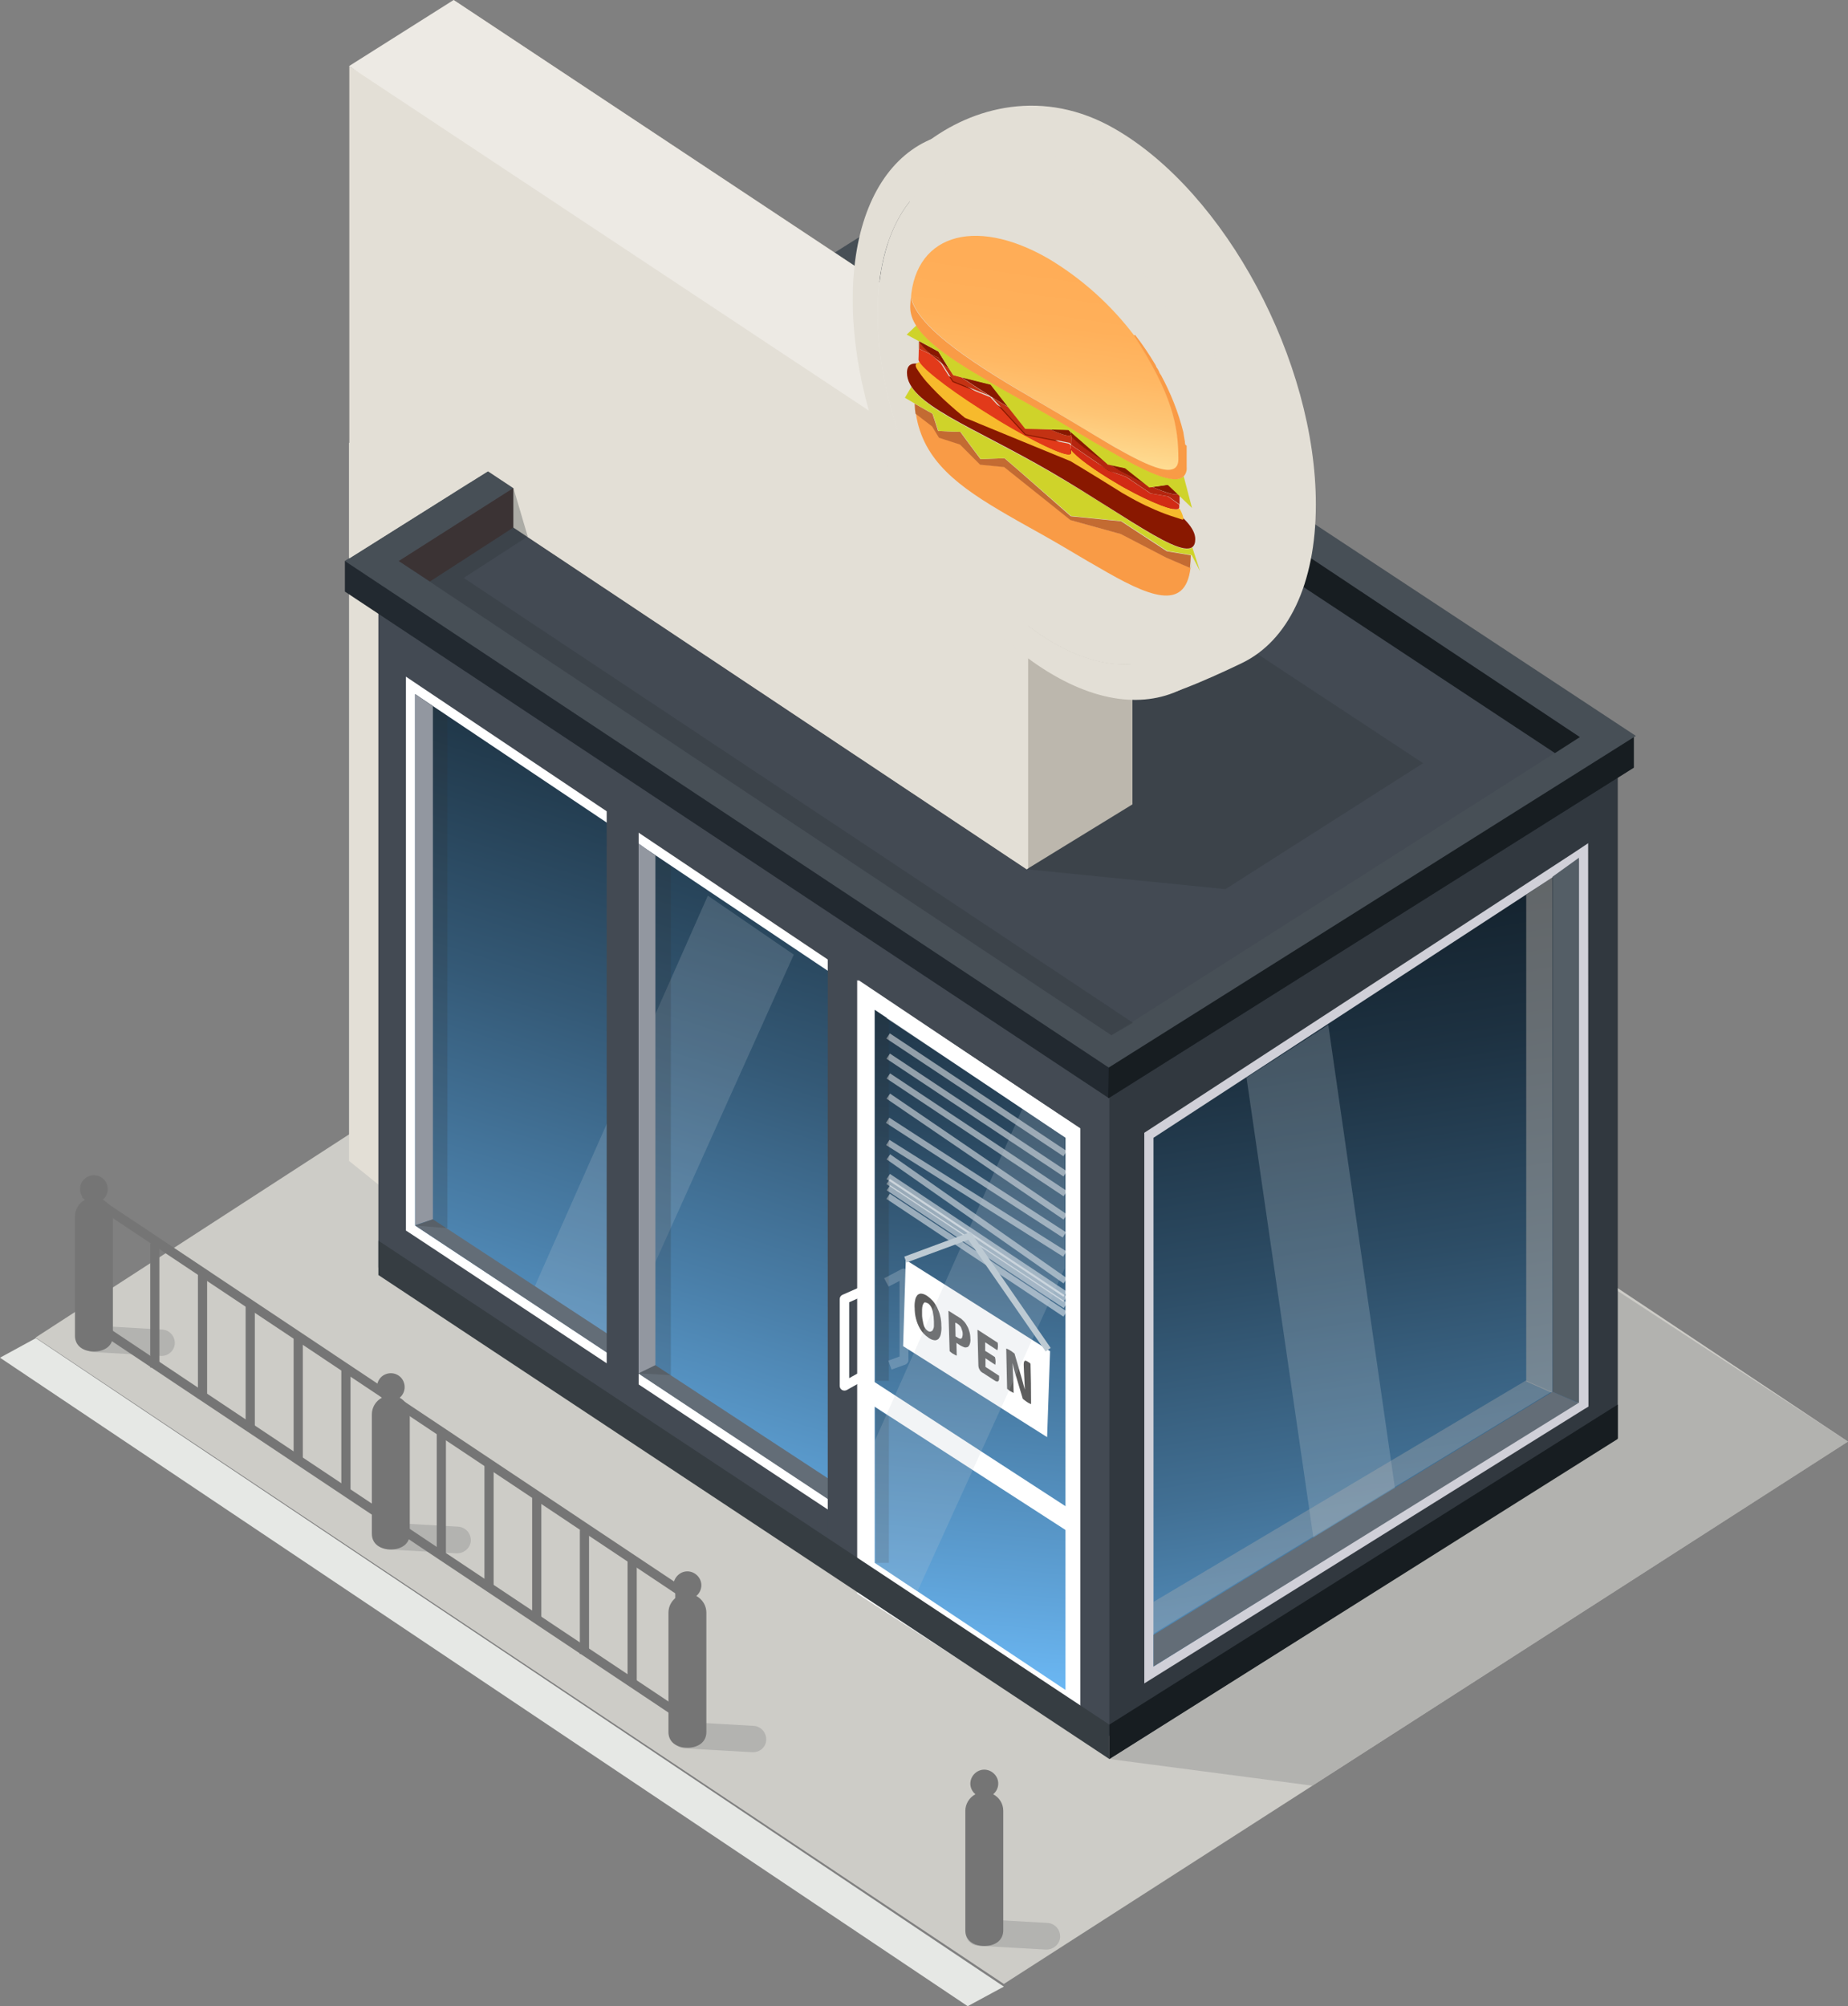 <?xml version="1.0" encoding="utf-8"?>
<!-- Generator: Adobe Illustrator 22.1.0, SVG Export Plug-In . SVG Version: 6.00 Build 0)  -->
<svg version="1.1" id="Layer_1" xmlns="http://www.w3.org/2000/svg" xmlns:xlink="http://www.w3.org/1999/xlink" x="0px" y="0px"
	 viewBox="0 0 623.7 676.9" style="enable-background:new 0 0 623.7 676.9;" xml:space="preserve">
<rect x="0" y="0" width="623.7" height="676.9" fill="#808080" stroke="none"/>
<style type="text/css">
	.st0{fill:#CDCCC7;}
	.st1{fill:#E3DFD6;}
	.st2{opacity:0.5;fill:#999999;enable-background:new    ;}
	.st3{fill:#434A53;}
	.st4{fill:#31383F;}
	.st5{fill:#F99770;}
	.st6{fill:url(#SVGID_1_);}
	.st7{fill:#FFFFFF;}
	.st8{fill:#ABB1BD;}
	.st9{opacity:0.4;}
	.st10{opacity:0.5;}
	.st11{fill:#BDCAD3;}
	.st12{fill:url(#SVGID_2_);}
	.st13{fill:#D0D0D8;}
	.st14{fill:#545E66;}
	.st15{fill:#AFA9A3;}
	.st16{fill:#636D77;}
	.st17{opacity:0.3;}
	.st18{fill:#C4BAB1;}
	.st19{opacity:0.5;enable-background:new    ;}
	.st20{fill:#999999;}
	.st21{fill:#757575;}
	.st22{fill:#222930;}
	.st23{fill:#171D21;}
	.st24{fill:#474F56;}
	.st25{fill:#423333;}
	.st26{opacity:0.3;fill:#2D3238;enable-background:new    ;}
	.st27{fill:#302E2E;}
	.st28{fill:#434A53;stroke:#434A53;stroke-width:6.28;stroke-miterlimit:10;}
	.st29{opacity:0.2;fill:#302E2E;enable-background:new    ;}
	.st30{fill:#BCB7AD;}
	.st31{fill:#EDEAE4;}
	.st32{fill:#F99B46;}
	.st33{opacity:0.3;fill:#898C1B;enable-background:new    ;}
	.st34{fill:#C36B32;}
	.st35{fill:#CFD32A;}
	.st36{fill:#891800;}
	.st37{fill:#AA9F25;}
	.st38{fill:#F7BA2C;}
	.st39{fill:#D12B15;}
	.st40{fill:#E23A1A;}
	.st41{fill:#9F1C00;}
	.st42{fill:#B4250F;}
	.st43{fill:#C33213;}
	.st44{fill:url(#SVGID_3_);}
	.st45{opacity:0.4;fill:#FFE04A;enable-background:new    ;}
	.st46{fill:#CFC91E;}
	.st47{fill:url(#SVGID_4_);}
	.st48{clip-path:url(#SVGID_6_);}
	.st49{clip-path:url(#SVGID_8_);}
	.st50{fill:#5D5D5D;}
	.st51{opacity:0.2;}
	.st52{fill:#363D42;}
	.st53{fill:#E6E8E5;}
</style>
<g>
	<g id="Layer_2_1_">
		<g id="Layer_1-2">
			<polygon class="st0" points="623.7,486.4 295.4,267.7 12,451.3 338.8,669.4 			"/>
			<path class="st1" d="M130.4,149.4h-12.6v242.3c0,0,34,27.2,34.5,28.8S199,201.7,199,201.7L130.4,149.4z"/>
			<polygon class="st2" points="374.4,593.5 442.9,602.5 623.7,486.4 540.5,432 471.4,454 414,475.5 400.3,497.2 377.5,543.7 			"/>
			<polygon class="st3" points="127.7,427.7 127.7,201.5 377.8,367.4 377.8,587.9 			"/>
			<polygon class="st4" points="374.4,593.5 546,485.2 546,256.9 374.4,365.2 			"/>
			<polygon class="st5" points="546,256.9 293.3,89.2 121.8,197.5 374.5,365.2 			"/>
			
				<linearGradient id="SVGID_1_" gradientUnits="userSpaceOnUse" x1="175.684" y1="956.934" x2="367.824" y2="347.384" gradientTransform="matrix(1 0 0 1 0 -322)">
				<stop  offset="0.15" style="stop-color:#70C0FF"/>
				<stop  offset="0.2" style="stop-color:#65ADE5"/>
				<stop  offset="0.33" style="stop-color:#4A7FA9"/>
				<stop  offset="0.45" style="stop-color:#345976"/>
				<stop  offset="0.57" style="stop-color:#21394B"/>
				<stop  offset="0.69" style="stop-color:#13202B"/>
				<stop  offset="0.8" style="stop-color:#080E13"/>
				<stop  offset="0.91" style="stop-color:#020405"/>
				<stop  offset="1" style="stop-color:#000000"/>
			</linearGradient>
			<polygon class="st6" points="138.6,414.4 138.6,231.3 362.8,381.5 362.8,562.6 			"/>
			<path class="st7" d="M140.1,234.2l221.1,148.2v177.3L140.1,413.5V234.2z M137,228.3v186.9l1.4,0.9l221.1,146.2l4.9,3.2V380.7
				l-1.4-0.9L141.9,231.6L137,228.3z"/>
			<polygon class="st8" points="146.1,411.4 140.1,413.4 140.1,234.2 146.1,238.3 			"/>
			<g class="st9">
				<g class="st10">
					<polygon class="st11" points="207.9,455.4 179.3,436.7 238.9,302.2 267.9,322.1 					"/>
				</g>
			</g>
			
				<linearGradient id="SVGID_2_" gradientUnits="userSpaceOnUse" x1="491.291" y1="945.438" x2="409.541" y2="411.628" gradientTransform="matrix(1 0 0 1 0 -322)">
				<stop  offset="0" style="stop-color:#70C0FF"/>
				<stop  offset="0.12" style="stop-color:#5896C7"/>
				<stop  offset="0.24" style="stop-color:#416F93"/>
				<stop  offset="0.37" style="stop-color:#2D4D66"/>
				<stop  offset="0.5" style="stop-color:#1D3141"/>
				<stop  offset="0.63" style="stop-color:#101C25"/>
				<stop  offset="0.75" style="stop-color:#070C10"/>
				<stop  offset="0.88" style="stop-color:#020304"/>
				<stop  offset="1" style="stop-color:#000000"/>
			</linearGradient>
			<polygon class="st12" points="387.7,383 534.5,287.4 534.5,473.7 387.7,565.2 			"/>
			<path class="st13" d="M532.9,290.2v182.6l-143.6,89.5V383.9L532.9,290.2z M536,284.5l-4.8,3.2l-143.6,93.6l-1.4,0.9V568l4.8-3
				l143.6-89.5l1.5-0.9L536,284.5L536,284.5z"/>
			<polygon class="st14" points="532.9,473.4 524,469.6 524,295.8 532.9,289.4 			"/>
			<g class="st10">
				<polygon class="st15" points="523.9,470 515.1,466.1 515.1,301.9 523.9,296 				"/>
			</g>
			<g class="st10">
				<g class="st10">
					<polygon class="st11" points="472,510.5 444.5,527.3 420.7,363.6 448.3,345.8 					"/>
				</g>
			</g>
			<polygon class="st16" points="524,469.6 532.7,473.4 389.3,562.3 389.3,551.6 			"/>
			<g class="st17">
				<polygon class="st18" points="515,465.8 523.6,469.6 389.3,551.2 389.3,540.5 				"/>
			</g>
			<g class="st19">
				<path class="st20" d="M54.5,457.5h-0.2l-22.7-1.3c-2.5-0.1-4.4-2.3-4.2-4.7s2.3-4.4,4.7-4.2l0,0l22.7,1.3
					c2.5,0.2,4.3,2.3,4.2,4.8C58.8,455.7,56.9,457.5,54.5,457.5z"/>
			</g>
			<g class="st19">
				<path class="st20" d="M154.1,524.1h-0.2l-22.7-1.3c-2.5-0.1-4.4-2.3-4.2-4.8s2.3-4.4,4.8-4.2l22.7,1.3c2.5,0.1,4.4,2.1,4.4,4.6
					S156.6,524.2,154.1,524.1L154.1,524.1z"/>
			</g>
			<g class="st19">
				<path class="st20" d="M254,591.2h-0.3l-22.7-1.3c-2.5-0.1-4.4-2.3-4.2-4.7c0.1-2.5,2.3-4.4,4.7-4.2l0,0l22.7,1.3
					c2.5,0.1,4.4,2.1,4.4,4.6S256.5,591.3,254,591.2L254,591.2L254,591.2z"/>
			</g>
			<g class="st19">
				<path class="st20" d="M353,657.8h-0.2l-22.7-1.3c-2.5-0.1-4.4-2.3-4.2-4.8s2.3-4.4,4.8-4.2l0,0l22.7,1.3
					c2.5,0.1,4.4,2.1,4.4,4.6S355.5,657.9,353,657.8z"/>
			</g>
			<path class="st21" d="M34.7,404.8c2-1.7,2.2-4.6,0.6-6.6c-1.7-2-4.6-2.2-6.6-0.6c-1.1,0.9-1.7,2.2-1.7,3.6s0.6,2.7,1.7,3.6
				c-2.1,1.1-3.4,3.3-3.4,5.6v40.3c0,3.5,2.9,5.3,6.4,5.3s6.4-1.8,6.4-5.3v-40.3C38.1,408,36.8,405.9,34.7,404.8z"/>
			<path class="st21" d="M134.9,471.6c2-1.7,2.2-4.6,0.6-6.6c-1.7-2-4.6-2.2-6.6-0.6c-2,1.7-2.2,4.6-0.6,6.6
				c0.2,0.2,0.4,0.4,0.6,0.6c-2.1,1.1-3.4,3.3-3.4,5.6v40.3c0,3.5,2.9,5.3,6.4,5.3s6.4-1.8,6.4-5.3v-40.3
				C138.2,474.9,136.9,472.7,134.9,471.6z"/>
			<path class="st21" d="M235,538.5c2-1.7,2.3-4.6,0.6-6.6s-4.6-2.3-6.6-0.6s-2.3,4.6-0.6,6.6c0.2,0.2,0.4,0.4,0.6,0.6
				c-2.1,1.1-3.4,3.3-3.4,5.6v40.3c0,3.5,2.9,5.3,6.4,5.3s6.4-1.8,6.4-5.3v-40.3C238.4,541.8,237.1,539.6,235,538.5z"/>
			<path class="st21" d="M335.2,605.4c2-1.7,2.3-4.6,0.6-6.6c-1.7-2-4.6-2.3-6.6-0.6s-2.3,4.6-0.6,6.6c0.2,0.2,0.4,0.4,0.6,0.6
				c-2.1,1.1-3.4,3.3-3.4,5.6v40.3c0,3.5,2.9,5.3,6.4,5.3s6.4-1.8,6.4-5.3V611C338.6,608.6,337.3,606.5,335.2,605.4z"/>
			<polygon class="st22" points="551.4,259 551.4,248.7 293.5,88.1 116.4,189.3 116.4,199.6 374.2,370.5 			"/>
			<polygon class="st23" points="293.5,88.1 278.9,95.5 374.2,360.2 374,370.4 374.2,370.5 551.4,259 551.4,248.7 			"/>
			<polygon class="st24" points="552.1,248.3 293.5,77.8 116.4,189.3 374.2,360.2 			"/>
			<polygon class="st3" points="533.2,248.7 292.6,88.7 134.6,189.3 375.1,349.3 			"/>
			<polygon class="st25" points="292.6,88.7 134.6,189.3 145.1,196.2 292.6,100.8 			"/>
			<polygon class="st23" points="292.6,100.8 524.8,254.1 533.2,248.7 292.6,88.7 			"/>
			<polygon class="st26" points="346.5,293.3 413.6,300 480.3,257.5 319.9,151.8 290,155.7 371,194.7 348.2,241.1 			"/>
			<polygon class="st16" points="146.1,411.4 140.1,413.5 361.2,560 361.2,552.4 			"/>
			<polygon class="st8" points="221.2,460.6 212.4,464.9 212.4,282.2 221.2,288.7 			"/>
			<polygon class="st27" points="296,509.7 287.2,515 287.2,332.6 296,338.8 			"/>
			<polygon class="st28" points="207.9,470 212.4,474.2 212.4,275.9 207.9,272.9 			"/>
			<polygon class="st28" points="282.5,524.5 287,528.7 286.6,326.5 282.5,324.2 			"/>
			<polygon class="st29" points="151,414.4 140.2,413.5 140.2,234.2 151,241.7 			"/>
			<polygon class="st29" points="226.4,464 215.6,463.4 215.6,284.7 226.4,292.2 			"/>
			<polygon class="st29" points="301.1,512.9 290.2,512.9 290.2,334.7 301.1,342.1 			"/>
			<polygon class="st30" points="164.7,159 173.3,164.7 173.3,178 346.5,293.3 382.2,271.4 382.2,151.8 153.1,0 158.6,162.8 			"/>
			<polygon class="st1" points="164.7,159 173.3,164.7 173.3,178 346.5,293.3 347,293 347,157.5 117.9,22.4 117.9,188.4 			"/>
			<polygon class="st31" points="382.2,151.9 153.1,0 117.8,22.3 346.9,174.1 			"/>
			<polygon class="st26" points="382.4,345.1 156.5,195 178.1,181 173.3,164.7 134.6,189.3 375.1,349.3 			"/>
			<g>
				<path class="st1" d="M376.5,218.7c9.6,5.6,4.5,16.4,12.8,16.5c5.7,0,25.4-9.3,30.1-11.6c15.1-7.4,24.7-26.2,24.7-53.4
					c0-48.3-30.5-105.2-67.8-126.7c-24-13.9-48.1-7.5-64.1,5c-9.3,7.3-3.5,26.2-3.5,43.5C308.8,140.3,339.2,197.2,376.5,218.7
					L376.5,218.7z"/>
				<path class="st1" d="M355.4,63.5c-32.7-18.9-59.2,0.2-59.2,42.5s26.7,92,59.3,110.9l0,0c32.7,18.9,59.2-0.2,59.2-42.5
					S388.1,82.3,355.4,63.5z"/>
				<path class="st1" d="M355.4,52.6c-37.3-21.5-67.6,0.2-67.6,48.5s30.5,105.2,67.8,126.7v-10.9c-32.7-18.9-59.3-68.6-59.4-110.9
					s26.5-61.4,59.2-42.5s59.3,68.6,59.4,110.9s-26.5,61.3-59.2,42.5v10.9c37.3,21.6,67.6-0.2,67.6-48.5S392.7,74.1,355.4,52.6z"/>
			</g>
			<g>
				<path class="st32" d="M401.8,191.6l-7.9-3.4l-15.4-8l-17-4.7l-22.5-18l-8.1-0.8l-6.8-6.8l-7.1-2.3l-2.3-3.8l-5.6-4.3
					c2.4,16.1,14.6,24.8,30.8,34.2c4.8,2.8,10,5.6,15.4,8.7s10.6,6.3,15.4,9C387.6,201.3,400,206.6,401.8,191.6L401.8,191.6z
					 M308.8,136.2L308.8,136.2c0,0.6,0.1,1.3,0.2,1.9L308.8,136.2L308.8,136.2z M402,187.4L402,187.4l-0.1,2.1
					C401.9,188.8,402,188.1,402,187.4L402,187.4z"/>
				<path class="st33" d="M309,138.1l0.1,1.5l0.1,0.1C309.1,139.1,309.1,138.6,309,138.1L309,138.1z M402,189.4
					c0,0.8-0.1,1.5-0.2,2.1l0.2,0.1V189.4L402,189.4z"/>
				<path class="st34" d="M401.9,187.4l-0.3-0.1l-7.8-1.3l-15.4-10.1l-6-0.6l-11-1.1L344.1,159l-5.1-4.4l-2.6,0.1l-5.5,0.2l-4.4-5.9
					l-2.4-3.3l-3.2-0.1l-4.3-0.2l-1.1-3.4l-0.8-2.4l-5.3-3l-0.7-0.4l0.1,1.9c0.1,0.5,0.1,1,0.2,1.5l5.6,4.3l2.3,3.8l7.1,2.3l6.8,6.8
					l8.1,0.8l22.4,17.9l17,4.7l15.4,8l7.9,3.4c0.1-0.7,0.1-1.4,0.2-2.1L401.9,187.4z"/>
				<path class="st35" d="M402.4,184.7c-2,1.5-6.8-0.5-13.6-4.4l-0.2-0.1l-0.3-0.2c-3.2-1.8-6.7-4-10.6-6.5
					c-6.8-4.3-14.7-9.3-23-14.1l-2.6-1.5c-12-6.8-22.8-12-31-16.7c-6.5-3.7-11.2-7.1-13.5-10.7l-2.2,3.7l3.4,2l0,0l0.7,0.4l5.3,3
					l0.8,2.4l1.1,3.4l4.3,0.2l3.2,0.1l2.4,3.3l4.4,5.9l5.5-0.2l2.6-0.1l5.1,4.4l17.3,15.1l11,1.1l6,0.6l15.5,10.1l7.8,1.3l0.3,0.1
					h0.1l2.8,5.4L402.4,184.7L402.4,184.7z"/>
				<path class="st36" d="M306.1,125.8c0-10.6,24.3,7.8,48.6,21.8c4.7,2.7,9.4,5.3,13.9,7.8c18.9,10.5,34.8,19.2,34.8,26.5
					c0,10.5-21.8-7-48.6-22.6S306.2,136.3,306.1,125.8z"/>
				<path class="st37" d="M388.9,180.3l-0.2-0.1L388.9,180.3z M354.8,159.5c8.3,4.8,16.1,9.8,23,14.1
					C370.9,169.2,363.1,164.3,354.8,159.5z M354.8,159.5l-2.6-1.5L354.8,159.5L354.8,159.5z"/>
				<path class="st38" d="M397.9,171.6c-1.2,1.1-8.9-1.8-18.3-7c-0.8-0.4-1.6-0.9-2.4-1.4c-7.7-4.5-14-9.1-15.7-11.5
					c0,0.6,0,1,0,1.1c0,1.9-8.5-1.7-19.8-8.3c-1.9-1.1-3.9-2.3-6-3.6c-12.6-7.7-23-15.6-25.2-18.7c-0.4,0-0.8,0.2-1.1,0.4
					c-0.4,0.3-0.5,0.8-0.1,1.6c1,1.6,2.1,3.1,3.3,4.5c2.4,2.7,5,5.3,7.7,7.7c1.8,1.6,3.3,2.9,4.3,3.7c0.7,0.6,1.1,0.9,1.1,0.9
					l2.3,0.9l2.6,1.1c7.6,3.1,22.1,9.1,30.7,12.6c0,0,8.5,5.1,15.5,9.5c1.2,0.8,2.4,1.5,3.5,2.1c4.1,2.4,8.5,4.5,13,6.2
					c2.4,0.9,4.3,1.4,5.7,1.9c0.3,0.1,0.4-0.1,0.4-0.4c-0.2-1.1-0.6-2.1-1.2-3.1C398.3,171.8,398.1,171.6,397.9,171.6L397.9,171.6z"
					/>
				<path class="st39" d="M394.2,167.5l-5.9-1l-8.3-5.6l-5.9-2.1l-12.7-8.7c0,0.6,0,1.2,0,1.6c1.7,2.4,8,7,15.7,11.5
					c0.8,0.5,1.6,0.9,2.4,1.4c9.4,5.2,17.1,8.1,18.3,7c0.1-0.1,0.2-0.3,0.2-0.4c0-0.1,0-0.5,0-0.9L394.2,167.5L394.2,167.5z"/>
				<path class="st40" d="M314.2,119.6l-4.1-1.9c0,1.5-0.1,3.3-0.1,3.6c0,0.4,0.2,0.7,0.4,1c2.1,3.2,12.6,11,25.2,18.7
					c2,1.3,4,2.4,6,3.6c11.3,6.5,19.8,10.1,19.8,8.3c0-0.1,0-0.6,0-1.1s0-1,0-1.6l-0.7-0.5l-14.7-2.9L334.2,134l-12.7-5.1l-3.9-6.2
					C316.4,121.5,315.2,120.5,314.2,119.6L314.2,119.6z"/>
				<path class="st41" d="M316.7,120.7l-2.5-1.1c1,0.9,2.2,1.8,3.6,2.9L316.7,120.7z"/>
				<path class="st33" d="M398,166.8c0,0.9,0,2.4,0,3.4l0.2,0.1L398,166.8L398,166.8L398,166.8z M360.8,145L360.8,145
					c0.1,0.1,0.2,0.2,0.3,0.4c0,0,0-0.1,0.1-0.1L360.8,145L360.8,145z"/>
				<path class="st42" d="M397.8,166.6c-0.8,0.7-4.2-0.2-8.9-2.3l-0.6,0.1l-1-0.8c-2.4-1.1-5-2.4-7.8-4c-0.8-0.5-1.7-0.9-2.5-1.4
					s-1.8-1-2.6-1.6h-0.2l-0.3-0.3c-6-3.7-10.6-7.2-12.3-9.3c0,0.5,0,1.8-0.1,3.1l12.7,8.7l5.9,2.1l8.3,5.6l5.9,1l3.8,2.7
					c0-1,0-2.6,0-3.4L397.8,166.6L397.8,166.6z"/>
				<path class="st36" d="M380,157.9l-5.6-1.2c0.9,0.5,1.7,1,2.6,1.6s1.6,0.9,2.5,1.4c2.8,1.5,5.4,2.9,7.8,4L380,157.9z
					 M361.1,145.3C361.1,145.3,361,145.3,361.1,145.3c0.2,0.4,0.4,0.8,0.4,1.2c0,0.1,0,0.2-0.1,0.3l0.1,0.1v0.2
					c1.6,2.1,6.3,5.6,12.3,9.3L361.1,145.3z M394.5,163.5l-5.6,0.8c4.7,2,8.1,3,8.9,2.3L394.5,163.5L394.5,163.5z"/>
				<path class="st43" d="M361.5,146.9l-0.1-0.1c-0.6,0.6-3.2-0.2-7.2-2l-8.1-0.2l-5.6-7.1c-1.5-0.9-3.1-1.8-4.7-2.8
					c-4.1-2.5-8-5.1-11.5-7.5l-2.6-0.7l-1.4-2.2c-0.9-0.6-1.7-1.3-2.5-1.9l3.9,6.2l12.7,5.1l11.8,12.8l14.7,2.9l0.7,0.5
					c0-1.3,0-2.6,0.1-3.1L361.5,146.9L361.5,146.9z"/>
				<path class="st33" d="M310.2,115.1L310,115v2.7l0.2,0.1c0-1.3,0-2.4,0-2.4l0.1,0.1C310.3,115.3,310.2,115.2,310.2,115.1
					L310.2,115.1z"/>
				<path class="st43" d="M310.2,115.3c0,0,0,1.1,0,2.4l4.1,1.9c-2.2-1.9-3.5-3.3-3.9-4.2C310.3,115.4,310.2,115.3,310.2,115.3z"/>
				<path class="st36" d="M360.7,145l-6.5-0.2c4,1.8,6.6,2.6,7.2,2c0.1-0.1,0.1-0.2,0.1-0.3c-0.1-0.4-0.2-0.8-0.5-1.1
					C360.9,145.2,360.8,145.1,360.7,145z M334.4,129.7l-10-2.5c3.5,2.4,7.4,4.9,11.5,7.5c1.6,1,3.2,1.9,4.7,2.8L334.4,129.7
					L334.4,129.7z M316.7,118.6l-6.5-3.5c0,0.1,0,0.2,0.1,0.3c0.4,0.9,1.7,2.3,3.9,4.2l2.5,1.1l1.1,1.8c0.8,0.6,1.6,1.2,2.5,1.9
					L316.7,118.6L316.7,118.6z"/>
				<path class="st35" d="M399.5,160.7c-3.2,3-13.1-1.8-25.2-8.8l-0.4-0.2l-0.2-0.1c-2.5-1.4-5.1-2.9-7.7-4.5c-4-2.4-8-4.8-12.1-7.1
					s-7.9-4.5-11.7-6.6c-2.7-1.5-5.3-3-7.9-4.5l-0.3-0.2l-0.3-0.2c-11.2-6.5-20.5-12.5-24.4-18.7l-3.3,3.1l3.9,2.1l0.3,0.1l6.5,3.5
					l3.6,5.8l1.4,2.2l2.6,0.7l10,2.5l6.1,7.8l5.6,7.1l8.1,0.2l6.5,0.2l0,0l0.3,0.3l12.7,11.1l0.3,0.3h0.2l5.6,1.2l7.2,5.7l1,0.8
					l0.6-0.1l5.6-0.8l3.3,3.1l0.2,0.2l0,0l4.7,4.5L399.5,160.7L399.5,160.7z"/>
				
					<linearGradient id="SVGID_3_" gradientUnits="userSpaceOnUse" x1="2031.06" y1="-1040.732" x2="2024.251" y2="-991.542" gradientTransform="matrix(1.35 0 0 1.35 -2382.83 1496.67)">
					<stop  offset="0" style="stop-color:#FFAD57"/>
					<stop  offset="0.27" style="stop-color:#FFB05A"/>
					<stop  offset="0.49" style="stop-color:#FFB864"/>
					<stop  offset="0.69" style="stop-color:#FEC575"/>
					<stop  offset="0.88" style="stop-color:#FED88D"/>
					<stop  offset="1" style="stop-color:#FDE7A0"/>
				</linearGradient>
				<path class="st44" d="M374.3,151.9l-0.4-0.2L374.3,151.9z M334.3,128.8l-0.3-0.2L334.3,128.8z M366,147c2.6,1.6,5.2,3.1,7.7,4.5
					C371.2,150.1,368.6,148.6,366,147z M354,139.9c-4-2.3-7.9-4.5-11.7-6.6C346.1,135.4,350.1,137.6,354,139.9z M307.4,103.5
					c0,2.2,0.7,4.4,2,6.2c4,6.2,13.2,12.2,24.4,18.7C318.8,119.8,307.3,111.9,307.4,103.5L307.4,103.5z M400.6,156.8 M400.6,156.2
					 M400.6,155.6 M400.6,155.1C400.6,155.1,400.6,155.2,400.6,155.1C400.6,155.2,400.6,155.1,400.6,155.1z M400.6,154.5v0.1V154.5z
					 M400.6,153.9c0,0.1,0,0.1,0,0.1S400.6,154,400.6,153.9z M400.6,153.3C400.6,153.3,400.6,153.4,400.6,153.3
					C400.6,153.5,400.6,153.4,400.6,153.3z M400.5,152.8c0,0.1,0,0.1,0,0.1V152.8z M400.5,152.2v0.1
					C400.4,152.3,400.4,152.2,400.5,152.2z M400.4,151.6v0.2V151.6z M400.3,151v0.2V151z M400.2,150.4v0.2V150.4z M400.1,149.8
					c0,0.1,0,0.1,0,0.2S400.1,149.9,400.1,149.8z M400,149.2c0,0.1,0,0.2,0,0.2C400.1,149.3,400.1,149.2,400,149.2z M399.9,148.5
					c0,0.1,0,0.3,0.1,0.4C400,148.8,400,148.6,399.9,148.5z M399.8,147.8l0.1,0.5L399.8,147.8z M399.7,147.4l0.1,0.3L399.7,147.4z
					 M399.5,146.7c0,0.2,0.1,0.3,0.1,0.5C399.6,147.1,399.6,146.9,399.5,146.7z M399.4,146c0,0.2,0.1,0.4,0.1,0.6
					C399.5,146.4,399.4,146.2,399.4,146z M391.7,126.6c3.3,6.1,5.8,12.6,7.4,19.4c-1.7-6.8-4.3-13.3-7.6-19.4H391.7z M391.3,125.9
					l0.3,0.5L391.3,125.9z M391.1,125.5c0,0.1,0.1,0.2,0.1,0.3C391.2,125.7,391.1,125.6,391.1,125.5z M390.7,124.9l0.1,0.2
					L390.7,124.9z M390.4,124.3c0,0,0,0.1,0.1,0.1C390.4,124.4,390.4,124.3,390.4,124.3z M390.1,123.7
					C390.1,123.8,390.1,123.8,390.1,123.7C390.1,123.8,390.1,123.8,390.1,123.7z M389.7,123.1L389.7,123.1L389.7,123.1z M353.9,87.3
					c-25.6-14.8-46.3-7.7-46.6,15.8c0-1,0.1-2,0.2-3c2,10.7,23,23.8,44,36c8.3,4.8,17,10.3,24.5,14.6c12.4,7.2,21.8,11.3,21.8,4.2
					c0-11.2-2-21.6-15-41.7C374.9,102.8,365.1,94,353.9,87.3L353.9,87.3z"/>
				<path class="st45" d="M400.6,157.6c0.1,1.1-0.3,2.3-1.1,3.1l0,0C400.2,159.8,400.6,158.7,400.6,157.6z M307.3,103 M400.6,156.8
					c0,0.2,0,0.3,0,0.5C400.6,157.2,400.6,157,400.6,156.8z M400.6,156.3c0,0.2,0,0.3,0,0.5C400.6,156.6,400.6,156.4,400.6,156.3z
					 M400.6,155.7c0,0.2,0,0.3,0,0.5C400.6,156,400.6,155.8,400.6,155.7z M400.6,155.1c0,0.1,0,0.3,0,0.5
					C400.6,155.4,400.6,155.3,400.6,155.1z M400.6,154.6v0.5V154.6z M400.6,154c0,0.2,0,0.3,0,0.5
					C400.6,154.3,400.6,154.2,400.6,154z M400.5,153.4c0,0.2,0,0.3,0,0.5C400.5,153.7,400.5,153.5,400.5,153.4z M400.5,152.9
					c0,0.1,0,0.3,0,0.4C400.5,153.2,400.5,153,400.5,152.9z M400.4,152.3c0,0.1,0,0.3,0,0.4C400.5,152.6,400.5,152.4,400.4,152.3z
					 M400.3,151.7c0,0.1,0,0.3,0,0.5C400.4,152,400.4,151.8,400.3,151.7z M400.3,151.1c0,0.1,0,0.3,0,0.4
					C400.3,151.4,400.3,151.3,400.3,151.1z M400.2,150.6c0,0.1,0,0.2,0,0.4C400.2,150.8,400.2,150.7,400.2,150.6z M400,150l0.1,0.4
					L400,150z M399.9,149.4l0.1,0.4L399.9,149.4z M399.8,148.9c0,0.1,0,0.2,0,0.2C399.8,149.1,399.8,149,399.8,148.9z M399.7,148.3
					c0,0.1,0,0.1,0,0.2C399.7,148.4,399.7,148.4,399.7,148.3z M399.6,147.7v0.2V147.7z M399.5,147.2c0,0.1,0,0.1,0,0.2
					C399.5,147.3,399.5,147.3,399.5,147.2z M399.3,146.6v0.1V146.6z M399.2,145.9L399.2,145.9L399.2,145.9z M391.5,126.5
					L391.5,126.5L391.5,126.5z M391.1,125.7l0.1,0.2L391.1,125.7z M390.7,125.1l0.2,0.4L390.7,125.1z M390.3,124.4l0.3,0.5
					L390.3,124.4z M390,123.8c0.1,0.2,0.2,0.3,0.3,0.5C390.1,124.1,390.1,123.9,390,123.8z M389.6,123.2l0.3,0.6L389.6,123.2z
					 M382.8,113.1L382.8,113.1c2.5,3.2,4.7,6.5,6.8,10C387.5,119.6,385.2,116.3,382.8,113.1L382.8,113.1z"/>
				<path class="st46" d="M373.7,151.5l0.2,0.1L373.7,151.5z M333.7,128.4l0.3,0.2L333.7,128.4z M342.2,133.3
					c-2.7-1.5-5.3-3-7.9-4.5C336.8,130.2,339.5,131.8,342.2,133.3z M354,139.9c4.1,2.4,8.1,4.8,12.1,7.1
					C362.1,144.7,358.1,142.3,354,139.9z M399.5,160.7c-3.2,3-13.1-1.8-25.2-8.8C386.5,158.9,396.3,163.7,399.5,160.7L399.5,160.7z"
					/>
				<path class="st32" d="M382.7,113.2c13,20.1,15,30.5,15,41.7c0,7-9.4,2.9-21.8-4.2c-7.5-4.4-16.2-9.8-24.5-14.6
					c-21-12.1-42-25.3-44-35.9c-0.1,1-0.1,2-0.2,3v0.5c0,8.4,11.5,16.3,26.4,24.9l0.3,0.2l0.3,0.2c2.5,1.5,5.2,3,7.9,4.5
					c3.8,2.1,7.8,4.4,11.7,6.6s8.1,4.8,12.1,7.1c2.6,1.6,5.2,3.1,7.7,4.5l0.2,0.1l0.4,0.2c12.1,7,22,11.8,25.2,8.8
					c0.8-0.8,1.2-2,1.1-3.1c0-0.1,0-0.1,0-0.2s0-0.3,0-0.5v-0.1c0-0.2,0-0.3,0-0.5v-0.1c0-0.2,0-0.3,0-0.5v-0.1c0-0.1,0-0.3,0-0.5
					c0,0,0,0,0-0.1v-0.5v-0.1c0-0.1,0-0.3,0-0.5s0-0.1,0-0.1s0-0.3,0-0.5s0-0.1,0-0.1s0-0.3,0-0.4s0-0.1,0-0.1s0-0.3,0-0.4v-0.1
					c0-0.2,0-0.3,0-0.5v-0.2c0-0.1,0-0.3,0-0.4V151c0-0.1,0-0.2,0-0.4v-0.2L400,150c0-0.1,0-0.1,0-0.2l-0.1-0.4c0-0.1,0-0.2,0-0.2
					V149c0,0,0-0.3-0.1-0.4c0-0.1,0-0.1,0-0.2l-0.1-0.5v-0.2l-0.1-0.3c0-0.1,0-0.1,0-0.2c0-0.2-0.1-0.3-0.1-0.5v-0.1
					c0-0.2-0.1-0.4-0.1-0.6v-0.1c-1.7-6.8-4.3-13.3-7.6-19.4l-0.1-0.1l-0.3-0.5l-0.1-0.2c0-0.1-0.1-0.2-0.1-0.3L391,125l-0.1-0.2
					l-0.3-0.5l-0.1-0.1c-0.1-0.2-0.2-0.3-0.3-0.5c0,0,0,0,0-0.1l-0.3-0.6l0,0c-2.1-3.5-4.3-6.8-6.8-10L382.7,113.2z"/>
			</g>
			<polygon class="st7" points="364.6,586.4 289.3,537.7 289.3,330.7 364.6,380.7 			"/>
			
				<linearGradient id="SVGID_4_" gradientUnits="userSpaceOnUse" x1="-710.64" y1="1799.783" x2="-664.39" y2="1294.352" gradientTransform="matrix(0.87 0 0 0.87 932.61 -967.78)">
				<stop  offset="4.000000e-02" style="stop-color:#70C0FF"/>
				<stop  offset="0.15" style="stop-color:#5EA1D6"/>
				<stop  offset="0.33" style="stop-color:#427196"/>
				<stop  offset="0.49" style="stop-color:#2A4860"/>
				<stop  offset="0.65" style="stop-color:#182937"/>
				<stop  offset="0.79" style="stop-color:#0B1319"/>
				<stop  offset="0.91" style="stop-color:#030506"/>
				<stop  offset="1" style="stop-color:#000000"/>
			</linearGradient>
			<polygon class="st47" points="359.6,570.2 295.2,527.3 295.2,340.7 359.6,383.9 			"/>
			<polygon class="st7" points="363.6,518.8 291.9,472.5 291.9,464.2 363.6,510.8 			"/>
			<g class="st10">
				
					<rect x="328.5" y="326.8" transform="matrix(0.554 -0.833 0.833 0.554 -154.966 436.205)" class="st7" width="2.1" height="71.7"/>
			</g>
			<g class="st10">
				
					<rect x="328.4" y="333.6" transform="matrix(0.554 -0.833 0.833 0.554 -160.666 439.155)" class="st7" width="2.1" height="71.7"/>
			</g>
			<g class="st10">
				
					<rect x="328.4" y="340.4" transform="matrix(0.554 -0.833 0.833 0.554 -166.293 442.211)" class="st7" width="2.1" height="71.7"/>
			</g>
			<g class="st10">
				
					<rect x="328.4" y="347.1" transform="matrix(0.554 -0.833 0.833 0.554 -171.832 445.18)" class="st7" width="2.1" height="71.7"/>
			</g>
			<g class="st10">
				
					<rect x="328.5" y="354.1" transform="matrix(0.564 -0.826 0.826 0.564 -178.548 442.347)" class="st7" width="2.1" height="72.3"/>
			</g>
			<g class="st10">
				
					<rect x="328.4" y="361.5" transform="matrix(0.544 -0.839 0.839 0.544 -182.946 457.739)" class="st7" width="2.1" height="71.1"/>
			</g>
			<g class="st10">
				
					<rect x="328.5" y="369.1" transform="matrix(0.533 -0.846 0.846 0.533 -188.267 467.557)" class="st7" width="2.1" height="70.6"/>
			</g>
			<g class="st10">
				
					<rect x="328.6" y="374.6" transform="matrix(0.574 -0.819 0.819 0.574 -196.185 445.291)" class="st7" width="2.1" height="72.9"/>
			</g>
			<g class="st10">
				
					<rect x="328.4" y="381" transform="matrix(0.554 -0.833 0.833 0.554 -200.101 460.329)" class="st7" width="2.1" height="71.7"/>
			</g>
			<g class="st10">
				
					<rect x="328.4" y="384.8" transform="matrix(0.554 -0.833 0.833 0.554 -203.201 462.021)" class="st7" width="2.1" height="71.7"/>
			</g>
			<g class="st10">
				
					<rect x="328.4" y="382.7" transform="matrix(0.554 -0.833 0.833 0.554 -201.54 461.07)" class="st7" width="2.1" height="71.7"/>
			</g>
			<g class="st10">
				
					<rect x="328.4" y="387.7" transform="matrix(0.554 -0.833 0.833 0.554 -205.718 463.29)" class="st7" width="2.1" height="71.7"/>
			</g>
			<g>
				<g>
					<g>
						<defs>
							<polygon id="SVGID_5_" points="304.8,456.8 304.7,424.6 354.4,453.2 354.4,485.5 							"/>
						</defs>
						<clipPath id="SVGID_6_">
							<use xlink:href="#SVGID_5_"  style="overflow:visible;"/>
						</clipPath>
						<g class="st48">
							<polygon class="st7" points="305.7,425.1 304.8,454.2 353.4,484.9 354.4,455.9 							"/>
						</g>
					</g>
				</g>
			</g>
			<g>
				<g>
					<g>
						<defs>
							<polygon id="SVGID_7_" points="308.7,448.5 308.5,433.6 347.9,460.1 348,475 							"/>
						</defs>
						<clipPath id="SVGID_8_">
							<use xlink:href="#SVGID_7_"  style="overflow:visible;"/>
						</clipPath>
						<g class="st49">
							<path class="st50" d="M313.2,449.1c-0.9-0.6-1.4-1.5-1.6-2.6c-0.1-0.6-0.2-1.1-0.3-1.6s-0.1-1.1-0.1-1.7c0-0.4,0-0.9,0-1.4
								s0.1-0.9,0.2-1.4c0.1-0.3,0.3-0.6,0.5-0.9c0.2-0.1,0.6-0.1,1.1,0.2h0.1c0.5,0.3,0.8,0.7,1.1,1.2c0.3,0.5,0.5,1.1,0.6,1.6
								c0.1,0.6,0.2,1.2,0.3,1.8c0,0.6,0.1,1.1,0.1,1.6s0,1,0,1.5c0,0.4-0.1,0.8-0.3,1.2c-0.1,0.3-0.3,0.5-0.6,0.6
								C313.9,449.4,313.5,449.3,313.2,449.1L313.2,449.1L313.2,449.1z M313.1,437.4l-0.1-0.1c-0.6-0.4-1.2-0.7-1.9-0.8
								c-0.5-0.1-1,0.1-1.4,0.4c-0.4,0.5-0.7,1-0.8,1.6c-0.2,0.9-0.3,1.9-0.2,2.9c0,2.4,0.6,4.8,1.8,6.9c0.7,1.2,1.6,2.2,2.8,3
								l0.1,0.1c0.6,0.4,1.2,0.7,1.9,0.8c0.5,0.1,1-0.1,1.4-0.4c0.4-0.5,0.7-1,0.8-1.6c0.2-0.9,0.3-1.9,0.2-2.9
								c0-1.1-0.1-2.2-0.4-3.3c-0.2-1-0.6-1.9-1-2.8c-0.4-0.8-0.9-1.6-1.5-2.3C314.3,438.4,313.7,437.8,313.1,437.4L313.1,437.4z"/>
							<path class="st50" d="M322.8,446.4l0.1,0.1l0.6,0.4l0,0c0.2,0.2,0.4,0.3,0.6,0.6c0.2,0.2,0.3,0.5,0.4,0.8s0.2,0.6,0.3,0.9
								c0.1,0.3,0.1,0.6,0.1,0.9s0,0.6-0.1,0.8c0,0.2-0.1,0.4-0.2,0.6c-0.1,0.1-0.3,0.2-0.4,0.2c-0.2,0-0.5-0.1-0.7-0.2l-0.3-0.2
								l-0.7-0.4l-0.1-4.6L322.8,446.4L322.8,446.4z M323.8,444.6l-0.1-0.1l-1.3-0.8l-2.2-1.4l-0.1,0.1l0.4,13.5
								c0.3,0.3,0.6,0.5,1,0.8l0.2,0.1c0.4,0.2,0.8,0.5,1.2,0.6l-0.1-4.3l1.2,0.8c0.5,0.3,1,0.5,1.5,0.7c0.4,0.1,0.8,0,1.1-0.1
								c0.3-0.2,0.6-0.6,0.7-1c0.2-0.6,0.3-1.2,0.2-1.9c0-0.8-0.1-1.5-0.3-2.2c-0.2-0.7-0.4-1.4-0.8-2c-0.3-0.6-0.7-1.2-1.2-1.7
								C324.7,445.2,324.3,444.8,323.8,444.6L323.8,444.6z"/>
							<path class="st50" d="M336.5,452.9l-6.5-4.2l-0.1,0.1l0.3,11.7c0,0.6,0.1,1.1,0.4,1.6c0.2,0.5,0.6,0.8,1,1.1h0.1l4,2.6
								c0.9,0.6,1.4,0.4,1.5-0.5c0-0.2,0-0.6,0-1.1l-3.5-2.3c-0.3-0.2-0.7-0.4-1.1-0.7l0,0v-1.4v-1.5l3.3,2.2
								c0.1-0.4,0.1-0.8,0.1-1.2c0-0.5-0.1-0.9-0.2-1.4l-2.3-1.5l-1-0.6v-1.4v-1.5l4.1,2.7c0.1-0.4,0.2-0.8,0.2-1.3
								c0-0.4,0-0.9-0.1-1.3L336.5,452.9z"/>
							<path class="st50" d="M347.6,459.9l-0.8-0.5c-0.5-0.3-0.8-0.4-1-0.2s-0.3,0.6-0.3,1.3l0.1,2.4c0.1,2.1,0.2,4.1,0.3,6l0,0
								c-0.2-0.8-0.6-2-1-3.6l-2.5-8.6c-0.4-0.3-0.8-0.6-1.2-0.9l-0.2-0.1c-0.4-0.3-0.9-0.5-1.4-0.7l0.3,13.6
								c0.3,0.2,0.6,0.5,0.9,0.7l0.2,0.1c0.4,0.2,0.7,0.4,1.1,0.6l-0.1-4c-0.1-2-0.2-4.1-0.3-6.1l0,0c0.3,1.2,0.6,2.4,0.9,3.4
								l2.6,8.7c0.4,0.3,0.8,0.6,1.2,0.9l0.3,0.2c0.4,0.3,0.9,0.5,1.4,0.7l-0.3-13.6L347.6,459.9L347.6,459.9z"/>
						</g>
					</g>
				</g>
			</g>
			<polygon class="st29" points="300,465.9 295.5,465.9 295.5,340.9 300,344.1 			"/>
			<polygon class="st29" points="300,527.3 295.5,527.3 295.5,474.9 300,478.1 			"/>
			<g class="st9">
				<g class="st10">
					<polygon class="st11" points="309.7,536.8 295.2,527.4 295.1,486.5 345.1,374 359.3,383.8 359.3,428 					"/>
				</g>
			</g>
			<path class="st7" d="M285,469.2c-0.3,0-0.6-0.1-0.8-0.2c-0.5-0.3-0.8-0.8-0.8-1.4v-29.3c0-0.6,0.4-1.2,0.9-1.4l7-3.1l1.3,2.9
				l-6,2.7V465l5.7-3.2l1.5,2.7l-8,4.5C285.6,469.1,285.3,469.2,285,469.2z"/>
			<g class="st51">
				<path class="st7" d="M300.9,462.1l-1.1-3l3.8-1.4v-25.5l-3.7,1.9l-1.5-2.8l5.9-3.1c0.8-0.4,1.7-0.1,2.1,0.7
					c0.1,0.2,0.2,0.5,0.2,0.7v29.3c0,0.7-0.4,1.2-1,1.5L300.9,462.1z"/>
			</g>
			<polygon class="st11" points="352.9,456 326.8,418.3 305.9,426 305.2,424 327.6,415.7 354.6,454.8 			"/>
			
				<rect x="128.5" y="348.5" transform="matrix(0.555 -0.832 0.832 0.555 -333.558 317.566)" class="st21" width="3.1" height="244.2"/>
			
				<rect x="128.5" y="390.4" transform="matrix(0.555 -0.832 0.832 0.555 -368.414 336.066)" class="st21" width="3.1" height="244.2"/>
			<rect x="34.6" y="409" class="st21" width="3.1" height="41.9"/>
			<rect x="50.7" y="419.5" class="st21" width="3.1" height="41.9"/>
			<rect x="66.8" y="430" class="st21" width="3.1" height="41.9"/>
			<rect x="82.9" y="440.5" class="st21" width="3.1" height="41.9"/>
			<rect x="99.1" y="451" class="st21" width="3.1" height="41.9"/>
			<rect x="115.2" y="461.5" class="st21" width="3.1" height="41.9"/>
			<rect x="131.3" y="472" class="st21" width="3.1" height="41.9"/>
			<rect x="147.4" y="482.5" class="st21" width="3.1" height="41.9"/>
			<rect x="163.5" y="494.1" class="st21" width="3.1" height="40.8"/>
			<rect x="179.6" y="504.6" class="st21" width="3.1" height="41.9"/>
			<rect x="195.7" y="516.2" class="st21" width="3.1" height="41.9"/>
			<rect x="211.8" y="526.7" class="st21" width="3.1" height="40.8"/>
			<rect x="227.9" y="535.1" class="st21" width="3.1" height="41.9"/>
			<polygon class="st52" points="374.4,593.5 127.7,430.2 127.7,418.6 374.4,581.9 			"/>
			<polygon class="st23" points="374.4,593.5 546,485.5 546,473.9 374.4,581.9 			"/>
			<polygon class="st53" points="326.6,676.9 0,458.1 12.1,451.5 338.8,670.3 			"/>
		</g>
	</g>
</g>
</svg>
